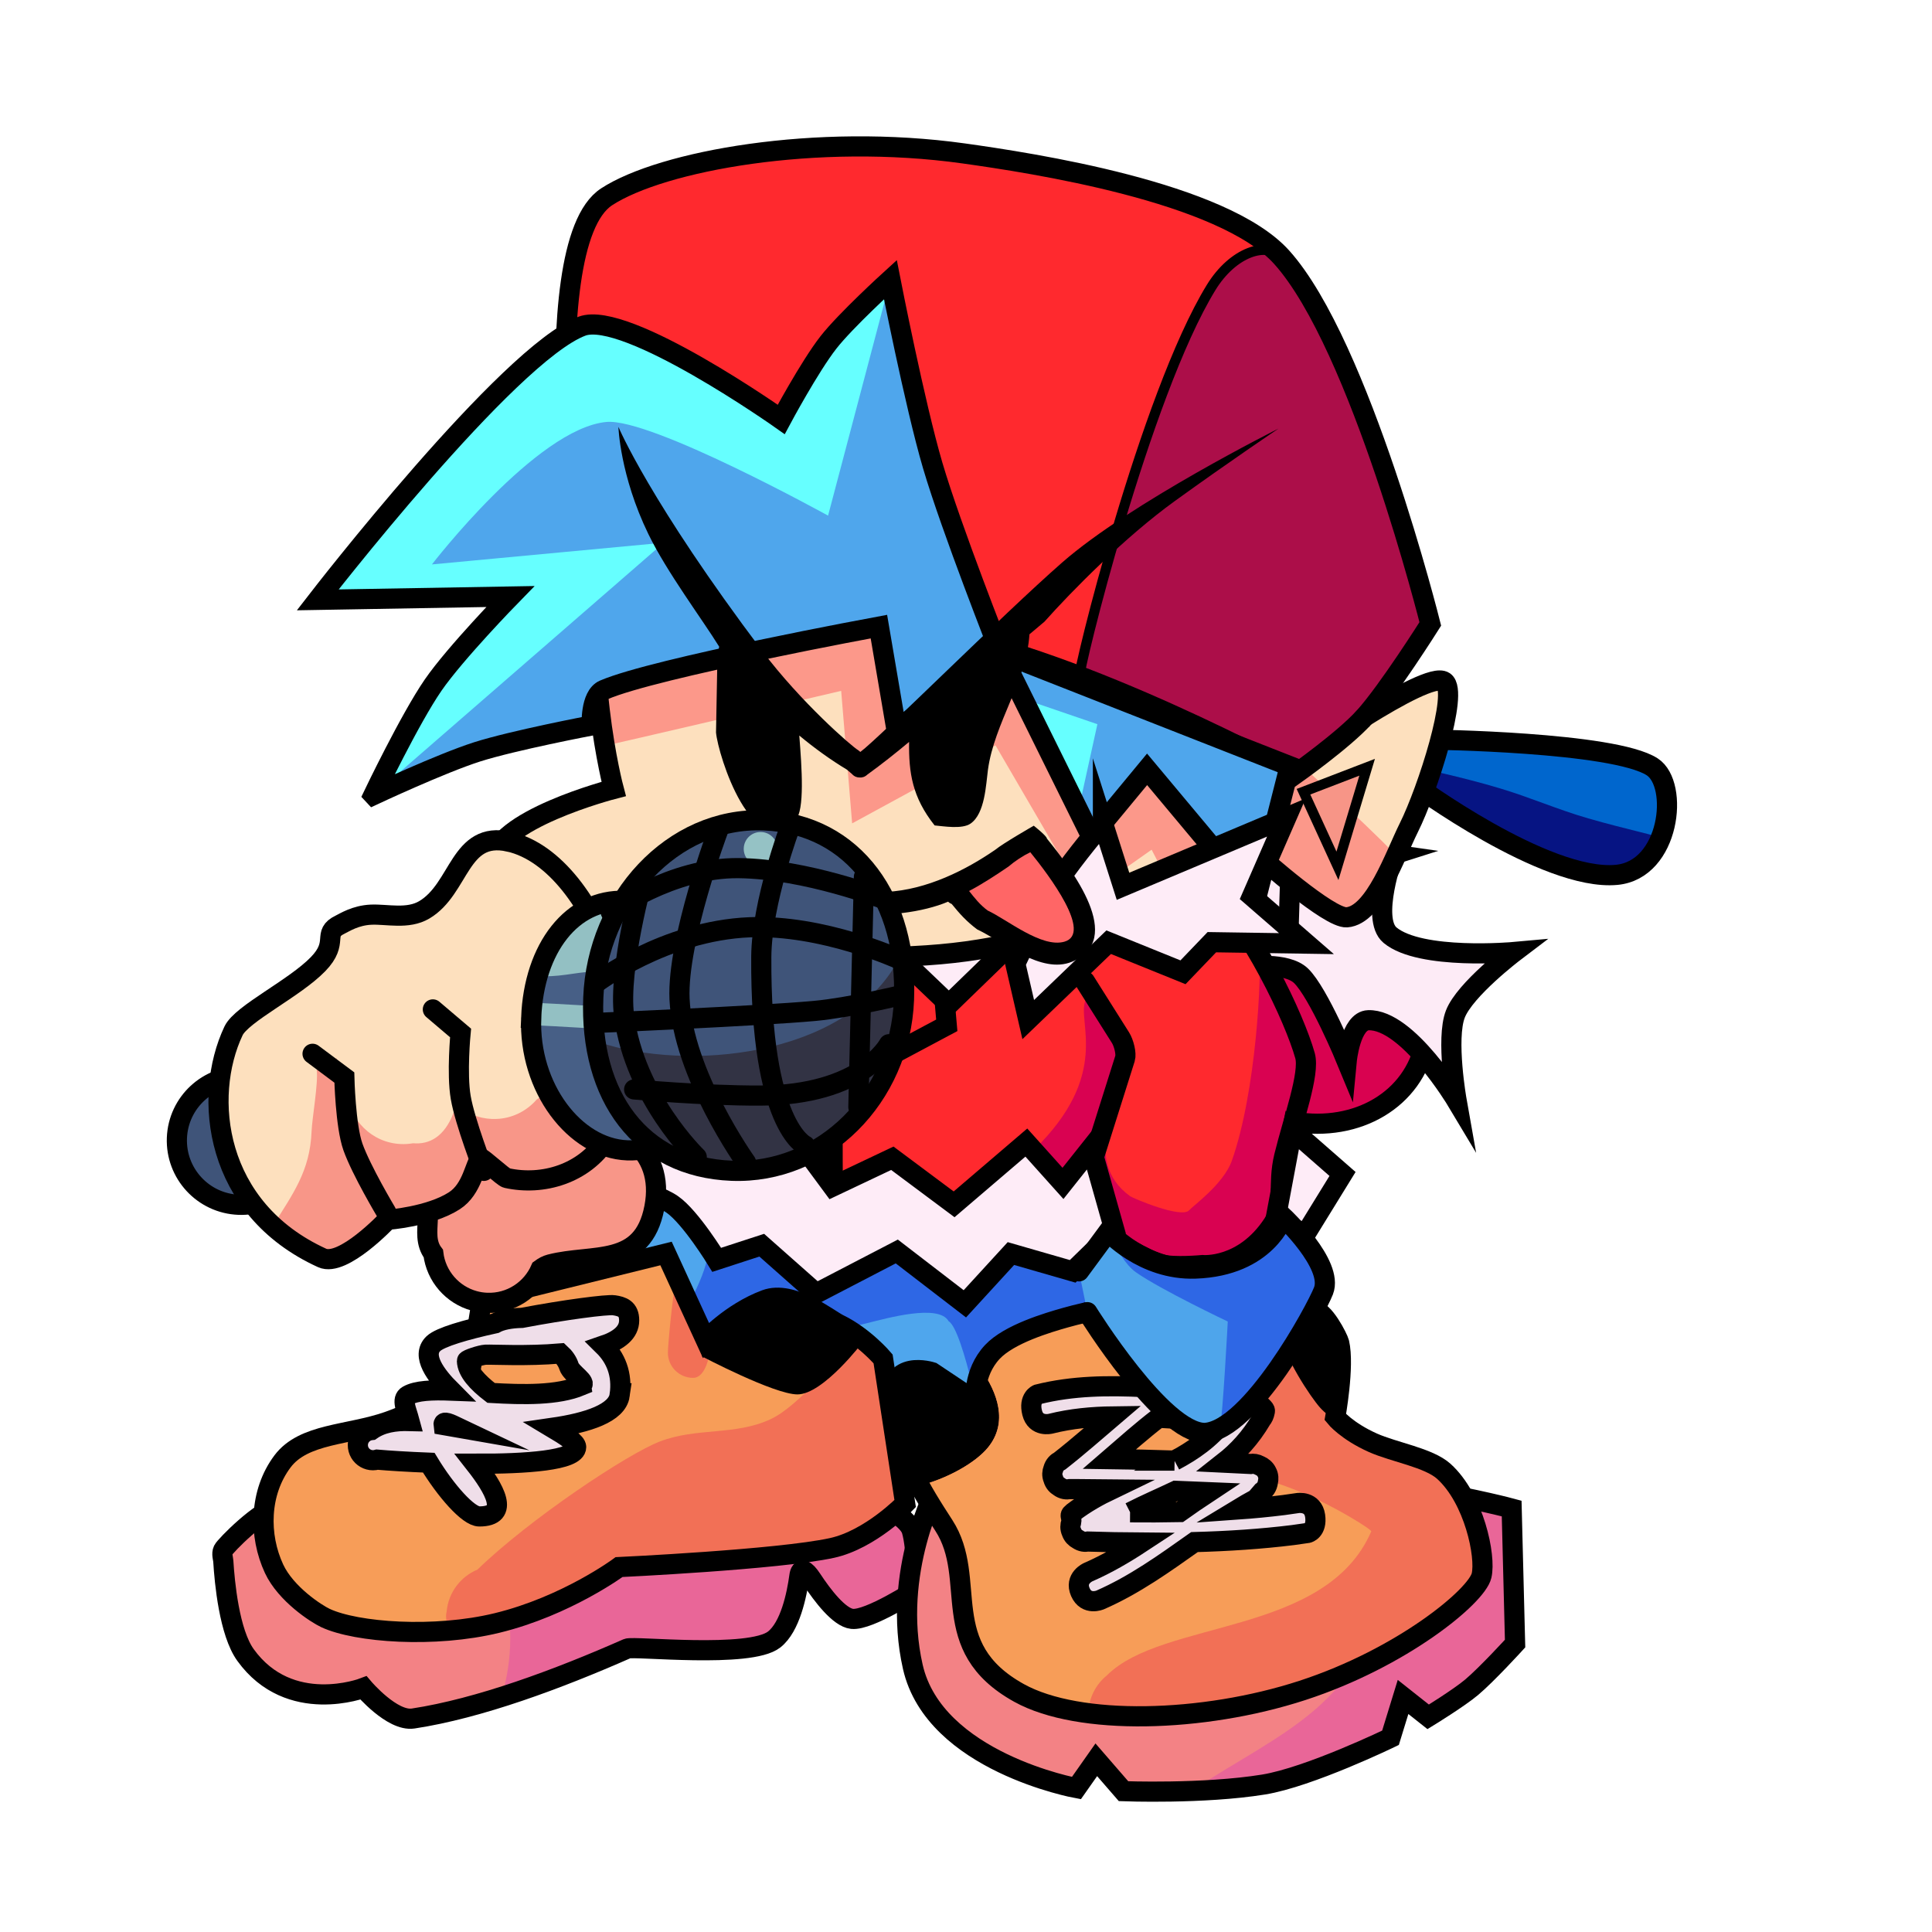 <svg version="1.1" xmlns="http://www.w3.org/2000/svg" xmlns:xlink="http://www.w3.org/1999/xlink" width="95.864" height="95.864" viewBox="0,0,95.864,95.864"><g transform="translate(-192.068,-132.068)"><g data-paper-data="{&quot;isPaintingLayer&quot;:true}" fill-rule="nonzero" stroke-linejoin="miter" stroke-miterlimit="10" stroke-dasharray="" stroke-dashoffset="0" style="mix-blend-mode: normal"><g><g stroke="#000000" stroke-width="1"><path d="M251.877,182.735c0,-1.534 0.041,-4.999 1.053,-5.998c0.994,-0.981 9.96,4.98 9.96,5.998c0,3.041 -2.413,5.091 -5.455,5.091c-3.041,0 -5.558,-2.05 -5.558,-5.091z" fill="#d90250" stroke-linecap="butt"/><path d="M261.214,174.475c0,0 -1.146,3.183 -0.175,3.994c1.509,1.26 6.163,0.837 6.163,0.837c0,0 -2.447,1.857 -2.921,3.08c-0.479,1.235 0.064,4.296 0.064,4.296c0,0 -2.428,-4.057 -4.381,-3.991c-0.884,0.03 -1.073,2.017 -1.073,2.017c0,0 -1.396,-3.388 -2.271,-4.226c-0.725,-0.694 -2.612,-0.45 -2.612,-0.45c0,0 -0.292,-1.283 -0.742,-3.118c-0.253,-1.032 -1.61,-2.907 -1.61,-2.907c0,0 3.584,1.214 5.247,1.296c1.508,0.074 4.312,-0.828 4.312,-0.828z" fill="#fdebf6" stroke-linecap="round"/></g><g stroke="#000000" stroke-linecap="round"><path d="M215.58,198.891c0,0 1.533,-6.939 1.843,-8.132c0.088,-0.337 0.811,-0.599 1.619,-0.538c0.738,0.056 2.397,0.228 4.537,0.387c9.711,0.723 30.598,2.205 30.598,2.205l0.86,15.169z" fill="#4fa6ed" stroke-width="0"/><path d="M254.177,192.813l0.86,15.169l-13.874,-3.177c-0.265,-1.398 -1.292,-6.75 -2.029,-7.185c-0.495,-0.867 -3.054,-0.143 -4.06,0.106c-2.231,0.55 -6.692,1.452 -8.141,3.819l-3.885,-0.908c1.162,-0.893 2.141,-2.026 2.772,-3.113c0.582,-1.003 1.881,-3.314 1.241,-4.274l-2.918,-2.599c9.922,0.737 30.033,2.163 30.033,2.163z" fill="#2e67e5" stroke-width="0"/><path d="M215.58,198.891c0,0 1.533,-6.939 1.843,-8.132c0.088,-0.337 0.811,-0.599 1.619,-0.538c0.738,0.056 2.397,0.228 4.537,0.387c9.711,0.723 30.598,2.205 30.598,2.205l0.86,15.169z" fill="none" stroke-width="1"/></g><path d="M226.942,185.385l6.545,-4.831l-1.261,-5.818c0,0 6.765,-2.597 8.814,-3.273c0.989,-0.327 2.823,-0.571 2.823,-0.571c0,0 4.653,1.377 7.924,4.749c2.433,2.508 4.511,6.944 5.035,8.807c0.251,0.893 -0.589,3.181 -1.033,4.993c-0.351,1.436 0.072,2.4 -0.562,3.362c-1.469,2.23 -3.491,2.037 -3.491,2.037c0,0 -1.431,0.134 -2.045,-0.037c-0.798,-0.222 -2.337,-1.18 -2.337,-1.18c0,0 -13.916,-1.268 -16.848,-2.398c-3.359,-1.295 -3.564,-5.839 -3.564,-5.839z" fill="#ff292e" stroke="#000000" stroke-width="0" stroke-linecap="round"/><path d="M256.822,184.447c0.251,0.893 -0.589,3.181 -1.033,4.993c-0.351,1.436 0.072,2.4 -0.562,3.362c-1.469,2.23 -3.491,2.037 -3.491,2.037c0,0 -1.431,0.134 -2.045,-0.037c-0.798,-0.222 -2.337,-1.18 -2.337,-1.18c0,0 -3.763,-0.35 -7.762,-0.846c1.698,-0.989 3.005,-2.906 3.771,-3.648c3.866,-3.748 2.129,-6.38 2.561,-7.414c0.053,-0.126 0.035,-0.279 0.169,-0.355c0.215,-0.122 1.926,2.503 1.874,2.855c-0.323,2.201 -2.318,5.411 0.178,7.21c0.12,0.087 2.551,1.131 2.93,0.693c0.18,-0.209 1.705,-1.3 2.114,-2.452c1.201,-3.38 1.509,-9.262 1.348,-10.557c1.148,2.055 1.961,4.189 2.284,5.34z" fill="#d90251" stroke="#000000" stroke-width="0" stroke-linecap="butt"/><g><path d="M237.574,210.931c0,0 -2.383,1.552 -3.226,1.464c-0.638,-0.067 -1.47,-1.159 -2.004,-1.97c-0.322,-0.489 -0.553,-0.586 -0.611,-0.159c-0.127,0.936 -0.455,2.528 -1.252,3.153c-1.209,0.949 -6.97,0.311 -7.286,0.45c-3.445,1.52 -7.362,2.974 -10.626,3.47c-1.043,0.159 -2.465,-1.519 -2.465,-1.519c0,0 -3.664,1.404 -5.854,-1.633c-0.807,-1.118 -1.039,-3.612 -1.102,-4.655c-0.008,-0.132 -0.094,-0.367 -0.008,-0.548c0.105,-0.22 1.908,-2.038 2.677,-2.108c4.449,-0.404 29.662,-0.292 29.662,-0.292c0,0 1.62,0.712 1.83,1.427c0.257,0.876 0.265,2.92 0.265,2.92z" fill="#f38285" stroke="#000000" stroke-width="0" stroke-linecap="round"/><path d="M234.347,212.395c-0.638,-0.067 -1.47,-1.159 -2.004,-1.97c-0.322,-0.489 -0.553,-0.586 -0.611,-0.159c-0.127,0.936 -0.455,2.528 -1.252,3.153c-1.209,0.949 -6.97,0.311 -7.286,0.45c-1.996,0.881 -4.15,1.739 -6.244,2.402c0.284,-0.928 0.437,-1.913 0.437,-2.934c0,-2.58 -1.251,-4.932 -2.856,-6.706c8.908,-0.1 20.947,-0.047 20.947,-0.047c0,0 1.62,0.712 1.83,1.427c0.257,0.876 0.265,2.92 0.265,2.92c0,0 -2.383,1.552 -3.226,1.464z" fill="#e96698" stroke="#000000" stroke-width="0" stroke-linecap="round"/><path d="M237.574,210.931c0,0 -2.383,1.552 -3.226,1.464c-0.638,-0.067 -1.47,-1.159 -2.004,-1.97c-0.322,-0.489 -0.553,-0.586 -0.611,-0.159c-0.127,0.936 -0.455,2.528 -1.252,3.153c-1.209,0.949 -6.97,0.311 -7.286,0.45c-3.445,1.52 -7.362,2.974 -10.626,3.47c-1.043,0.159 -2.465,-1.519 -2.465,-1.519c0,0 -3.664,1.404 -5.854,-1.633c-0.807,-1.118 -1.039,-3.612 -1.102,-4.655c-0.008,-0.132 -0.094,-0.367 -0.008,-0.548c0.105,-0.22 1.908,-2.038 2.677,-2.108c4.449,-0.404 29.662,-0.292 29.662,-0.292c0,0 1.62,0.712 1.83,1.427c0.257,0.876 0.265,2.92 0.265,2.92z" fill="none" stroke="#000000" stroke-width="1" stroke-linecap="round"/><path d="M215.373,200.316l0.615,-3.795l9.128,-2.256l1.973,4.298c0,0 1.242,-1.36 2.965,-2.002c1.328,-0.495 3.15,0.979 3.625,1.209c1.272,0.618 2.207,1.725 2.207,1.725l1.095,7.179c0,0 -1.722,1.786 -3.635,2.203c-2.66,0.579 -10.56,0.948 -10.56,0.948c0,0 -2.613,1.934 -6.05,2.773c-3.108,0.758 -6.982,0.472 -8.518,-0.245c-0.454,-0.212 -1.964,-1.187 -2.551,-2.445c-0.768,-1.648 -0.74,-3.782 0.419,-5.327c1.051,-1.402 3.263,-1.289 5.234,-1.976c2.31,-0.806 4.053,-2.289 4.053,-2.289z" fill="#f27056" stroke="#000000" stroke-width="0" stroke-linecap="round"/><path d="M215.373,200.316l0.615,-3.795l9.128,-2.256l0.525,1.144c-0.212,0.947 -0.434,3.459 -0.434,3.777c0,0.69 0.56,1.25 1.25,1.25c0.653,0 0.819,-1.215 0.821,-1.25c0.022,-0.31 0.583,-0.839 0.744,-1.46c0.518,-0.403 1.222,-0.863 2.032,-1.165c1.328,-0.495 3.15,0.979 3.625,1.209c0.467,0.227 0.889,0.52 1.235,0.8c-1.552,0.976 -3.146,3.236 -4.621,3.922c-1.749,0.813 -3.657,0.4 -5.481,1.1c-1.611,0.618 -6.448,3.833 -9.053,6.357c-0.837,0.349 -1.444,1.14 -1.529,2.082c-0.019,0.079 -0.029,0.155 -0.03,0.227c-0.001,0.109 0.013,0.211 0.038,0.309c0.017,0.142 0.047,0.28 0.087,0.413c-2.478,0.208 -4.954,-0.087 -6.108,-0.626c-0.454,-0.212 -1.964,-1.187 -2.551,-2.445c-0.768,-1.648 -0.74,-3.782 0.419,-5.327c1.051,-1.402 3.263,-1.289 5.234,-1.976c2.31,-0.806 4.053,-2.289 4.053,-2.289z" fill="#f79d58" stroke="#000000" stroke-width="0" stroke-linecap="round"/><path d="M226.886,199.364c0,0 2.754,-2.964 4.036,-2.964c1.282,0 3.964,2.25 3.964,2.25c0,0 -1.968,2.607 -3.25,2.607c-1.155,0 -4.75,-1.893 -4.75,-1.893z" fill="#000000" stroke="none" stroke-width="0.5" stroke-linecap="butt"/><path d="M215.373,200.316l0.615,-3.795l9.128,-2.256l1.973,4.298c0,0 1.242,-1.36 2.965,-2.002c1.328,-0.495 3.15,0.979 3.625,1.209c1.272,0.618 2.207,1.725 2.207,1.725l1.095,7.179c0,0 -1.722,1.786 -3.635,2.203c-2.66,0.579 -10.56,0.948 -10.56,0.948c0,0 -2.613,1.934 -6.05,2.773c-3.108,0.758 -6.982,0.472 -8.518,-0.245c-0.454,-0.212 -1.964,-1.187 -2.551,-2.445c-0.768,-1.648 -0.74,-3.782 0.419,-5.327c1.051,-1.402 3.263,-1.289 5.234,-1.976c2.31,-0.806 4.053,-2.289 4.053,-2.289z" fill="none" stroke="#000000" stroke-width="1" stroke-linecap="round"/><path d="M222.815,201.302c-0.126,0.878 -1.568,1.357 -3.34,1.613c0.685,0.408 1.182,0.74 1.182,0.954c0,0.665 -2.478,0.838 -5.022,0.828c0.97,1.235 1.769,2.615 0.216,2.615c-0.546,0 -1.669,-1.28 -2.509,-2.667c-1.065,-0.042 -1.992,-0.102 -2.56,-0.151c-0.066,0.019 -0.136,0.029 -0.208,0.029c-0.136,0 -0.263,-0.036 -0.373,-0.099c-0.226,-0.129 -0.377,-0.372 -0.377,-0.651c0,-0.386 0.292,-0.704 0.667,-0.745c0.523,-0.366 1.179,-0.471 1.895,-0.451c-0.163,-0.605 -0.411,-1.08 -0.081,-1.269c0.425,-0.243 1.2,-0.276 2.138,-0.24c-0.746,-0.748 -1.494,-1.737 -0.869,-2.332c0.337,-0.321 1.592,-0.684 3.062,-1.006c0.291,-0.164 0.768,-0.259 1.332,-0.271c2.102,-0.399 4.223,-0.677 4.568,-0.625c0.395,0.06 0.75,0.167 0.75,0.75c0,0.601 -0.52,0.995 -1.28,1.252c0.608,0.598 0.96,1.408 0.808,2.466zM220.898,200.822c0.346,-0.144 -0.483,-0.596 -0.596,-0.953c-0.078,-0.247 -0.233,-0.463 -0.43,-0.643c-1.662,0.143 -3.375,0.045 -3.71,0.061c-0.237,0.011 -0.927,0.239 -0.925,0.305c0.013,0.524 0.514,1.069 1.198,1.592c1.596,0.093 3.287,0.129 4.463,-0.361zM214.806,202.906c-0.404,-0.192 -0.761,-0.371 -0.728,-0.128c0.243,0.042 0.487,0.086 0.728,0.128z" fill="#efdee9" stroke="none" stroke-width="0.5" stroke-linecap="butt"/><path d="M222.815,201.302c-0.126,0.878 -1.568,1.357 -3.34,1.613c0.685,0.408 1.182,0.74 1.182,0.954c0,0.665 -2.478,0.838 -5.022,0.828c0.97,1.235 1.769,2.615 0.216,2.615c-0.546,0 -1.669,-1.28 -2.509,-2.667c-1.065,-0.042 -1.992,-0.102 -2.56,-0.151c-0.066,0.019 -0.136,0.029 -0.208,0.029c-0.136,0 -0.263,-0.036 -0.373,-0.099c-0.226,-0.129 -0.377,-0.372 -0.377,-0.651c0,-0.386 0.292,-0.704 0.667,-0.745c0.523,-0.366 1.179,-0.471 1.895,-0.451c-0.163,-0.605 -0.411,-1.08 -0.081,-1.269c0.425,-0.243 1.2,-0.276 2.138,-0.24c-0.746,-0.748 -1.494,-1.737 -0.869,-2.332c0.337,-0.321 1.592,-0.684 3.062,-1.006c0.291,-0.164 0.768,-0.259 1.332,-0.271c2.102,-0.399 4.223,-0.677 4.568,-0.625c0.395,0.06 0.75,0.167 0.75,0.75c0,0.601 -0.52,0.995 -1.28,1.252c0.608,0.598 0.96,1.408 0.808,2.466zM220.898,200.822c0.346,-0.144 -0.483,-0.596 -0.596,-0.953c-0.078,-0.247 -0.233,-0.463 -0.43,-0.643c-1.662,0.143 -3.375,0.045 -3.71,0.061c-0.237,0.011 -0.927,0.239 -0.925,0.305c0.013,0.524 0.514,1.069 1.198,1.592c1.596,0.093 3.287,0.129 4.463,-0.361zM214.806,202.906c-0.404,-0.192 -0.761,-0.371 -0.728,-0.128c0.243,0.042 0.487,0.086 0.728,0.128z" fill="none" stroke="#000000" stroke-width="1" stroke-linecap="butt"/></g><g><g stroke="#000000"><path d="M238.555,205.88c0,0 1.557,-1.686 11.895,-1.211c10.089,0.464 16.625,2.25 16.625,2.25l0.17,6.701c0,0 -1.379,1.513 -2.152,2.165c-0.637,0.538 -2.16,1.471 -2.16,1.471l-1.247,-0.987l-0.623,2.026c0,0 -4.029,1.952 -6.3,2.32c-2.987,0.483 -6.947,0.33 -6.947,0.33l-1.351,-1.558l-0.987,1.403c0,0 -7.046,-1.289 -8.118,-6.02c-1.066,-4.706 1.194,-8.889 1.194,-8.889z" fill="#f38285" stroke-width="0" stroke-linecap="round"/><path d="M267.075,206.919l0.17,6.701c0,0 -1.379,1.513 -2.152,2.165c-0.637,0.538 -2.16,1.471 -2.16,1.471l-1.247,-0.987l-0.623,2.026c0,0 -4.029,1.952 -6.3,2.32c-1.145,0.185 -2.433,0.277 -3.586,0.319c4.476,-2.957 8.808,-4.333 9.461,-10.576c0.142,-1.361 0.052,-3.342 -0.569,-4.785c4.424,0.639 7.006,1.345 7.006,1.345z" fill="#e96698" stroke-width="0" stroke-linecap="butt"/><path d="M238.555,205.88c0,0 1.557,-1.686 11.895,-1.211c10.089,0.464 16.625,2.25 16.625,2.25l0.17,6.701c0,0 -1.379,1.513 -2.152,2.165c-0.637,0.538 -2.16,1.471 -2.16,1.471l-1.247,-0.987l-0.623,2.026c0,0 -4.029,1.952 -6.3,2.32c-2.987,0.483 -6.947,0.33 -6.947,0.33l-1.351,-1.558l-0.987,1.403c0,0 -7.046,-1.289 -8.118,-6.02c-1.066,-4.706 1.194,-8.889 1.194,-8.889z" fill="none" stroke-width="1" stroke-linecap="round"/></g><path d="M240.478,201.598c0,0 -0.161,-1.391 0.832,-2.45c0.838,-0.893 2.762,-1.455 3.622,-1.699c2.389,-0.677 5.547,-0.993 7.612,-0.931c1.043,0.031 1.796,1.005 2.22,1.749c0.265,0.464 1.471,-1.054 2.462,-1.182c0.51,-0.066 1.241,1.396 1.29,1.606c0.272,1.16 -0.191,3.693 -0.191,3.693c0,0 0.558,0.69 1.867,1.274c1.039,0.464 2.77,0.74 3.516,1.415c1.507,1.361 2.099,4.214 1.874,5.172c-0.243,1.037 -3.962,4.093 -8.888,5.699c-4.943,1.611 -11.097,1.768 -14.058,0.128c-4.162,-2.304 -1.999,-5.631 -3.737,-8.316c-1.081,-1.669 -2.363,-3.68 -2.552,-6.103c-0.171,-2.193 1.966,-1.499 1.966,-1.499l2.164,1.443z" fill="#000000" stroke="#000000" stroke-width="0" stroke-linecap="round"/><path d="M241.31,199.149c0.838,-0.893 2.762,-1.455 3.622,-1.699c2.389,-0.677 5.547,-0.993 7.612,-0.931c1.043,0.031 1.796,1.005 2.22,1.749c0.125,0.219 0.328,0.063 0.75,-0.246c0.241,1.385 1.609,3.389 2.042,3.877c0.277,0.313 0.596,0.53 0.943,0.667c0.254,0.244 0.798,0.693 1.694,1.093c1.039,0.464 2.77,0.74 3.516,1.415c1.507,1.361 2.099,4.214 1.874,5.172c-0.243,1.037 -3.962,4.093 -8.888,5.699c-4.943,1.611 -11.097,1.768 -14.058,0.128c-4.162,-2.304 -1.999,-5.631 -3.737,-8.316c-0.39,-0.603 -1.01,-1.25 -1.3,-1.946c1.449,-0.355 2.866,-1.156 3.487,-1.915c1.024,-1.25 0.469,-2.735 -0.34,-3.886c0.125,-0.29 0.305,-0.587 0.563,-0.862z" fill="#f27056" stroke="#000000" stroke-width="0" stroke-linecap="round"/><path d="M241.31,199.149c0.838,-0.893 2.762,-1.455 3.622,-1.699c1.934,-0.548 4.373,-0.859 6.327,-0.925c-0.817,1.805 -0.033,5.203 0.814,7.307c0.424,1.053 2.576,1.463 4.506,2.261c1.735,0.718 3.566,1.876 3.529,1.961c-2.244,5.197 -10.338,4.355 -13.118,7.146c-0.548,0.446 -0.903,1.119 -0.922,1.876c-1.354,-0.177 -2.538,-0.508 -3.431,-1.003c-4.162,-2.304 -1.999,-5.631 -3.737,-8.316c-0.39,-0.603 -1.01,-1.25 -1.3,-1.946c1.449,-0.355 2.866,-1.156 3.487,-1.915c1.024,-1.25 0.469,-2.735 -0.34,-3.886c0.125,-0.29 0.305,-0.587 0.563,-0.862z" fill="#f79d58" stroke="#000000" stroke-width="0" stroke-linecap="butt"/><path d="M240.478,201.598c0,0 -0.161,-1.391 0.832,-2.45c0.838,-0.893 2.762,-1.455 3.622,-1.699c2.389,-0.677 5.547,-0.993 7.612,-0.931c1.043,0.031 1.796,1.005 2.22,1.749c0.265,0.464 1.471,-1.054 2.462,-1.182c0.51,-0.066 1.241,1.396 1.29,1.606c0.272,1.16 -0.191,3.693 -0.191,3.693c0,0 0.558,0.69 1.867,1.274c1.039,0.464 2.77,0.74 3.516,1.415c1.507,1.361 2.099,4.214 1.874,5.172c-0.243,1.037 -3.962,4.093 -8.888,5.699c-4.943,1.611 -11.097,1.768 -14.058,0.128c-4.162,-2.304 -1.999,-5.631 -3.737,-8.316c-1.081,-1.669 -2.363,-3.68 -2.552,-6.103c-0.171,-2.193 1.966,-1.499 1.966,-1.499l2.164,1.443z" fill="none" stroke="#000000" stroke-width="1" stroke-linecap="round"/><g stroke-linecap="butt"><path d="M251.991,199.883c0.335,0.671 -0.335,1.006 -0.335,1.006l-0.288,0.143c0.56,0.028 1.121,0.048 1.684,0.05l0.745,0.137c0.112,0.001 0.239,0.032 0.378,0.109c0.012,0.007 0.024,0.013 0.035,0.02c0.11,0.062 0.228,0.16 0.297,0.309c0.071,0.148 0.346,0.302 0.324,0.426c-0.002,0.013 -0.004,0.026 -0.007,0.04c-0.031,0.164 -0.091,0.284 -0.166,0.373c-0.54,0.916 -1.177,1.597 -1.876,2.145c0.447,0.021 0.894,0.044 1.342,0.068c0.132,-0.024 0.285,-0.007 0.456,0.086c0.128,0.057 0.267,0.157 0.347,0.329c0.09,0.167 0.086,0.337 0.055,0.475c-0.035,0.242 -0.151,0.389 -0.283,0.479l-0.309,0.361c-0.315,0.169 -0.622,0.347 -0.925,0.531c0.778,-0.055 1.546,-0.128 2.295,-0.222l0.714,-0.102c0,0 0.742,-0.106 0.849,0.636c0.106,0.742 -0.362,0.849 -0.362,0.849l-0.74,0.106c-1.57,0.195 -3.224,0.302 -4.884,0.348c-1.495,1.058 -2.975,2.123 -4.675,2.868c0,0 -0.687,0.301 -0.988,-0.387c-0.301,-0.687 0.387,-0.988 0.387,-0.988c0.932,-0.407 1.8,-0.915 2.641,-1.468c-0.898,-0.006 -1.786,-0.025 -2.651,-0.052c-0.147,0.028 -0.319,0.013 -0.497,-0.108c-0.127,-0.068 -0.254,-0.18 -0.317,-0.366c-0.081,-0.179 -0.065,-0.347 -0.018,-0.484c0.049,-0.217 -0.103,-0.348 0.029,-0.427l0.071,-0.068c0.601,-0.459 1.248,-0.819 1.912,-1.138c-0.587,-0.007 -1.176,-0.011 -1.766,-0.011h-0.318c-0.154,0.029 -0.34,0.015 -0.519,-0.119c-0.124,-0.073 -0.242,-0.192 -0.297,-0.385c-0.075,-0.185 -0.055,-0.351 -0.002,-0.486c0.059,-0.216 0.197,-0.341 0.336,-0.412c0.928,-0.726 1.771,-1.477 2.627,-2.206c-1.036,0.013 -2.069,0.107 -3.1,0.365c0,0 -0.728,0.182 -0.91,-0.546c-0.182,-0.728 0.272,-0.91 0.272,-0.91c1.756,-0.439 3.51,-0.446 5.275,-0.365c0.535,-0.394 1.096,-0.769 1.703,-1.117l0.452,-0.227c0,0 0.671,-0.335 1.006,0.335zM250.342,204.541c0.921,-0.487 1.776,-1.083 2.47,-1.967c-1.09,-0.013 -2.174,-0.097 -3.253,-0.159c-0.848,0.652 -1.63,1.349 -2.442,2.051c1.078,0.013 2.152,0.039 3.225,0.075zM248.143,207.107c0.814,0.008 1.638,0.006 2.462,-0.012c0.474,-0.336 0.952,-0.67 1.439,-0.991c-0.545,-0.024 -1.09,-0.045 -1.635,-0.064c-0.746,0.354 -1.512,0.682 -2.265,1.067z" fill="#efdee9" stroke="none" stroke-width="0.5"/><path d="M251.991,199.883c0.335,0.671 -0.335,1.006 -0.335,1.006l-0.288,0.143c0.56,0.028 1.121,0.048 1.684,0.05l0.745,0.137c0.112,0.001 0.239,0.032 0.378,0.109c0.012,0.007 0.024,0.013 0.035,0.02c0.11,0.062 0.228,0.16 0.297,0.309c0.071,0.148 0.346,0.302 0.324,0.426c-0.002,0.013 -0.004,0.026 -0.007,0.04c-0.031,0.164 -0.091,0.284 -0.166,0.373c-0.54,0.916 -1.177,1.597 -1.876,2.145c0.447,0.021 0.894,0.044 1.342,0.068c0.132,-0.024 0.285,-0.007 0.456,0.086c0.128,0.057 0.267,0.157 0.347,0.329c0.09,0.167 0.086,0.337 0.055,0.475c-0.035,0.242 -0.151,0.389 -0.283,0.479l-0.309,0.361c-0.315,0.169 -0.622,0.347 -0.925,0.531c0.778,-0.055 1.546,-0.128 2.295,-0.222l0.714,-0.102c0,0 0.742,-0.106 0.849,0.636c0.106,0.742 -0.362,0.849 -0.362,0.849l-0.74,0.106c-1.57,0.195 -3.224,0.302 -4.884,0.348c-1.495,1.058 -2.975,2.123 -4.675,2.868c0,0 -0.687,0.301 -0.988,-0.387c-0.301,-0.687 0.387,-0.988 0.387,-0.988c0.932,-0.407 1.8,-0.915 2.641,-1.468c-0.898,-0.006 -1.786,-0.025 -2.651,-0.052c-0.147,0.028 -0.319,0.013 -0.497,-0.108c-0.127,-0.068 -0.254,-0.18 -0.317,-0.366c-0.081,-0.179 -0.065,-0.347 -0.018,-0.484c0.049,-0.217 -0.103,-0.348 0.029,-0.427l0.071,-0.068c0.601,-0.459 1.248,-0.819 1.912,-1.138c-0.587,-0.007 -1.176,-0.011 -1.766,-0.011h-0.318c-0.154,0.029 -0.34,0.015 -0.519,-0.119c-0.124,-0.073 -0.242,-0.192 -0.297,-0.385c-0.075,-0.185 -0.055,-0.351 -0.002,-0.486c0.059,-0.216 0.197,-0.341 0.336,-0.412c0.928,-0.726 1.771,-1.477 2.627,-2.206c-1.036,0.013 -2.069,0.107 -3.1,0.365c0,0 -0.728,0.182 -0.91,-0.546c-0.182,-0.728 0.272,-0.91 0.272,-0.91c1.756,-0.439 3.51,-0.446 5.275,-0.365c0.535,-0.394 1.096,-0.769 1.703,-1.117l0.452,-0.227c0,0 0.671,-0.335 1.006,0.335zM250.342,204.541c0.921,-0.487 1.776,-1.083 2.47,-1.967c-1.09,-0.013 -2.174,-0.097 -3.253,-0.159c-0.848,0.652 -1.63,1.349 -2.442,2.051c1.078,0.013 2.152,0.039 3.225,0.075zM248.143,207.107c0.814,0.008 1.638,0.006 2.462,-0.012c0.474,-0.336 0.952,-0.67 1.439,-0.991c-0.545,-0.024 -1.09,-0.045 -1.635,-0.064c-0.746,0.354 -1.512,0.682 -2.265,1.067z" fill="none" stroke="#000000" stroke-width="1"/></g></g><path d="M226.942,185.385l6.545,-4.831l-1.261,-5.818c0,0 6.765,-2.597 8.814,-3.273c0.989,-0.327 2.823,-0.571 2.823,-0.571c0,0 4.653,1.377 7.924,4.749c2.433,2.508 4.511,6.944 5.035,8.807c0.251,0.893 -0.589,3.181 -1.033,4.993c-0.351,1.436 0.072,2.4 -0.562,3.362c-1.469,2.23 -3.491,2.037 -3.491,2.037c0,0 -1.431,0.134 -2.045,-0.037c-0.798,-0.222 -2.337,-1.18 -2.337,-1.18c0,0 -13.916,-1.268 -16.848,-2.398c-3.359,-1.295 -3.564,-5.839 -3.564,-5.839z" fill="none" stroke="#000000" stroke-width="1" stroke-linecap="round"/><path d="M255.372,192.501l0.817,-4.364l2.494,2.182l-1.856,3.013z" fill="#feecf7" stroke="#000000" stroke-width="1" stroke-linecap="round"/><path d="M238.564,177.385l0.482,5.558c0,0 -3.712,1.976 -4.675,2.502c-0.431,0.235 -0.952,0.851 -0.969,1.182c-0.048,0.945 -0.003,5.459 -0.003,5.459" fill="none" stroke="#000000" stroke-width="1" stroke-linecap="round"/><path d="M245.903,180.761c0,0 1.391,2.205 1.76,2.79c0.169,0.268 0.302,0.801 0.227,1.039c-0.285,0.901 -2.039,6.457 -2.039,6.457" fill="none" stroke="#000000" stroke-width="1" stroke-linecap="round"/><path d="M230.89,187.566l2.494,3.377l2.961,-1.403l3.065,2.286l3.584,-3.065l1.818,2.026l1.403,-1.766l1.157,4.104l-2.078,2.026l-3.065,-0.883l-2.286,2.494l-3.377,-2.597l-4,2.078l-2.701,-2.39l-2.234,0.727c0,0 -1.29,-2.113 -2.204,-2.749c-1.015,-0.707 -3.889,-1.303 -3.889,-1.303c0,0 1.394,-1.416 1.448,-2.224c0.065,-0.965 -1.085,-3.179 -1.085,-3.179l3.377,0.312l1.61,-1.195l0.883,4z" fill="#feecf7" stroke="#000000" stroke-width="1" stroke-linecap="round"/><g stroke="#000000" stroke-width="1" stroke-linecap="round"><path d="M230.319,181.696l-0.638,-6.961l13.662,-1.766l3.065,-3.74l3.792,2.857l6.078,-2.597l-0.26,8.312l-3.065,-0.416l-2.895,2.442l-3.183,-1.818l-3.362,3.584l-1.365,-2.597l-2.999,2.909l-2.338,-2.234l-1.766,2.078l-2.234,-1.766z" fill="#feecf7"/><path d="M242.356,174.32l0.779,-0.935" fill="none"/></g><g stroke="#000000" stroke-linecap="round"><path d="M245.606,195.151l1.455,-1.974c0,0 1.716,1.924 4.313,1.837c3.56,-0.119 4.362,-2.565 4.362,-2.565c0,0 2.515,2.357 2.002,3.67c-0.386,0.989 -3.621,6.924 -5.885,7.049c-2.104,0.022 -5.831,-5.992 -5.831,-5.992z" fill="#4ea5eb" stroke-width="0"/><path d="M247.061,193.177c0,0 1.716,1.924 4.313,1.837c3.56,-0.119 4.362,-2.565 4.362,-2.565c0,0 2.515,2.357 2.002,3.67c-0.346,0.886 -2.925,5.743 -5.143,6.834c0.146,-0.602 0.394,-5.312 0.394,-5.312c0,0 -3.316,-1.573 -4.558,-2.444c-0.539,-0.378 -0.965,-1.198 -1.417,-1.956z" fill="#2e67e5" stroke-width="0"/><path d="M245.606,195.151l1.455,-1.974c0,0 1.716,1.924 4.313,1.837c3.56,-0.119 4.362,-2.565 4.362,-2.565c0,0 2.515,2.357 2.002,3.67c-0.386,0.989 -3.621,6.924 -5.885,7.049c-2.104,0.022 -5.831,-5.992 -5.831,-5.992" fill="none" stroke-width="1"/></g></g><path d="M192.068,227.932v-95.864h95.864v95.864z" fill="none" stroke="none" stroke-width="0" stroke-linecap="butt"/><g stroke="#000000"><g stroke-linecap="butt"><path d="M262.193,170.96l0.822,-2.194c0,0 9.12,0.107 11.036,1.353c1.345,0.875 0.883,5.112 -1.772,5.359c-3.536,0.329 -10.086,-4.519 -10.086,-4.519z" fill="#0066cd" stroke-width="0"/><path d="M262.193,170.96l0.292,-0.779c0,0 2.02,0.41 3.999,1.001c1.529,0.457 2.841,1.045 4.389,1.493c1.841,0.533 3.63,0.902 3.598,0.982c-0.377,0.942 -1.098,1.72 -2.191,1.822c-3.536,0.329 -10.086,-4.519 -10.086,-4.519z" fill="#061483" stroke-width="0"/><path d="M262.193,170.96l0.822,-2.194c0,0 9.12,0.107 11.036,1.353c1.345,0.875 0.883,5.112 -1.772,5.359c-3.536,0.329 -10.086,-4.519 -10.086,-4.519z" fill="none" stroke-width="1"/></g><g stroke-linecap="round"><path d="M222.518,171.213c0,0 -6.715,-25.246 16.018,-23.471c23.309,1.819 17.908,22.108 17.908,22.108c0,0 6.41,-4.566 7.285,-3.962c0.738,0.51 -0.832,5.398 -1.756,7.248c-0.683,1.367 -1.693,4.349 -3.082,4.448c-0.874,0.062 -4.285,-2.983 -4.285,-2.983c0,0 -7.693,3.725 -14.583,4.671c-6.804,0.934 -16.367,-0.685 -16.367,-0.685c0,0 -7.105,-1.243 -7.134,-3.715c-0.025,-2.106 5.996,-3.657 5.996,-3.657z" fill="#fde0be" stroke-width="0"/><path d="M250.366,176.402c-0.035,0.013 -1.155,-2.173 -1.155,-2.173l-3.355,2.358l-4.392,-7.536l-7.114,3.872l-0.544,-6.575c0,0 -11.724,2.749 -11.729,2.719c-1.022,-6.062 -2.184,-22.78 16.459,-21.325c23.309,1.819 17.908,22.108 17.908,22.108c0,0 4.953,4.548 4.881,4.705c-0.627,1.384 -1.432,2.957 -2.435,3.028c-0.874,0.062 -4.285,-2.983 -4.285,-2.983c0,0 -1.71,0.828 -4.24,1.803z" fill="#fc988a" stroke-width="0"/><path d="M256.745,171.352l3.159,-1.214l-1.473,4.891z" fill="#f79587" stroke-width="0.5"/><path d="M238.536,147.742c23.309,1.819 17.908,22.108 17.908,22.108c0,0 6.41,-4.566 7.285,-3.962c0.738,0.51 -0.832,5.398 -1.756,7.248c-0.683,1.367 -1.693,4.349 -3.082,4.448c-0.874,0.062 -4.285,-2.983 -4.285,-2.983c0,0 -7.693,3.725 -14.583,4.671c-6.804,0.934 -16.367,-0.685 -16.367,-0.685c0,0 -7.105,-1.243 -7.134,-3.715c-0.025,-2.106 5.996,-3.657 5.996,-3.657c0,0 -6.715,-25.246 16.018,-23.471z" fill="none" stroke-width="1"/></g><g stroke-linecap="round"><path d="M263.038,163.026c0,0 -2.079,3.299 -3.273,4.625c-1.031,1.145 -3.476,2.868 -3.476,2.868c0,0 -10.472,-5.717 -17.877,-7.04c-7.563,-1.351 -17.456,-1.135 -17.456,-1.135c0,0 -2.548,-18.057 1.214,-20.511c2.74,-1.787 10.402,-3.176 17.717,-2.152c3.334,0.467 12.856,1.903 15.779,5.153c3.917,4.356 7.373,18.192 7.373,18.192z" fill="#ff292e" stroke-width="0"/><path d="M263.038,163.026c0,0 -2.079,3.299 -3.273,4.625c-1.031,1.145 -3.476,2.868 -3.476,2.868c0,0 -5.072,-2.768 -10.651,-4.898c-0.146,-0.056 3.243,-13.931 6.523,-19.285c1.086,-1.773 2.778,-2.311 3.505,-1.502c3.917,4.356 7.373,18.192 7.373,18.192z" fill="#ac0e49" stroke-width="0.5"/><path d="M259.764,167.651c-1.031,1.145 -3.476,2.868 -3.476,2.868c0,0 -10.472,-5.717 -17.877,-7.04c-7.563,-1.351 -17.456,-1.135 -17.456,-1.135c0,0 -2.548,-18.057 1.214,-20.511c2.74,-1.787 10.402,-3.176 17.717,-2.152c3.334,0.467 12.856,1.903 15.779,5.153c3.917,4.356 7.373,18.192 7.373,18.192c0,0 -2.079,3.299 -3.273,4.625z" fill="none" stroke-width="1"/></g><g stroke-linecap="round"><path d="M221.428,168.061c0,0 -3.896,0.741 -5.687,1.312c-1.819,0.58 -5.144,2.142 -5.144,2.142c0,0 1.805,-3.773 2.965,-5.455c1.102,-1.597 3.829,-4.393 3.829,-4.393l-9.558,0.166c0,0 9.451,-12.221 13.117,-13.582c2.186,-0.812 9.883,4.629 9.883,4.629c0,0 1.401,-2.617 2.342,-3.821c0.857,-1.097 3.074,-3.115 3.074,-3.115c0,0 1.211,6.199 2.099,9.216c0.926,3.142 3.347,9.276 3.347,9.276l14.368,5.645l-1.679,6.618l-5.398,-6.458l-2.764,3.342l-4.526,-9.146l-5.144,3.849l-0.873,-5.127c0,0 -11.121,2.051 -13.643,3.139c-0.687,0.296 -0.606,1.765 -0.606,1.765z" fill="#4fa6ec" stroke-width="0"/><path d="M225.005,158.996l-14.408,12.519c0,0 1.805,-3.773 2.965,-5.455c1.102,-1.597 3.829,-4.393 3.829,-4.393l-9.558,0.166c0,0 9.451,-12.221 13.117,-13.582c2.186,-0.812 9.883,4.629 9.883,4.629c0,0 1.401,-2.617 2.342,-3.821c0.857,-1.097 3.074,-3.115 3.074,-3.115l-3.093,11.709c0,0 -8.789,-4.858 -11.002,-4.648c-3.473,0.329 -8.654,7.069 -8.654,7.069z" fill="#66ffff" stroke-width="0"/><path d="M246.519,168.002l-0.942,4.28l-2.743,-5.542z" fill="#66ffff" stroke-width="0"/><path d="M210.596,171.515c0,0 1.805,-3.773 2.965,-5.455c1.102,-1.597 3.829,-4.393 3.829,-4.393l-9.558,0.166c0,0 9.451,-12.221 13.117,-13.582c2.186,-0.812 9.883,4.629 9.883,4.629c0,0 1.401,-2.617 2.342,-3.821c0.857,-1.097 3.074,-3.115 3.074,-3.115c0,0 1.211,6.199 2.099,9.216c0.926,3.142 3.347,9.276 3.347,9.276l14.368,5.645l-1.679,6.618l-5.398,-6.458l-2.764,3.342l-4.526,-9.146l-5.144,3.849l-0.873,-5.127c0,0 -11.121,2.051 -13.643,3.139c-0.687,0.296 -0.606,1.765 -0.606,1.765c0,0 -3.896,0.741 -5.687,1.312c-1.791,0.571 -5.144,2.142 -5.144,2.142z" fill="none" stroke-width="1"/></g></g><path d="M246.795,172.916l0.996,3.129l8.106,-3.413l-1.707,3.911l2.702,2.347l-4.693,-0.071l-1.432,1.493l-3.687,-1.493l-3.992,3.84l-0.64,-2.773c0,0 1.382,-2.961 2.205,-4.202c0.697,-1.05 2.142,-2.766 2.142,-2.766z" fill="#feecf7" stroke="#000000" stroke-width="1" stroke-linecap="round"/><g stroke="none" stroke-width="0.5" stroke-linecap="butt"><path d="M234.659,169.298l0.099,0.08c0.937,-0.692 6.998,-6.757 10.008,-9.395c3.401,-2.98 10.739,-6.648 10.739,-6.648c0,0 -2.384,1.601 -5.141,3.592c-2.482,1.793 -5.127,4.477 -6.471,5.988c-0.251,0.207 -0.5,0.416 -0.745,0.627c-0.142,2.309 -1.745,4.417 -2.059,6.719c-0.1,0.733 -0.143,2.175 -0.864,2.673c-0.42,0.29 -1.341,0.13 -1.782,0.091c-1.113,-1.403 -1.286,-2.618 -1.267,-4.144c-0.664,0.556 -1.35,1.099 -2.071,1.622c-0.131,0.123 -0.267,0.153 -0.386,0.143c-0.12,0.002 -0.256,-0.038 -0.379,-0.174l-0.253,-0.218c-0.788,-0.474 -1.588,-1.049 -2.359,-1.689c0.124,1.579 0.278,3.722 -0.191,4.202c-2.122,2.176 -3.833,-3.189 -3.941,-4.353c0.022,-1.274 0.047,-2.548 0.071,-3.821l0.086,-0.438c-0.836,-1.353 -2.596,-3.698 -3.515,-5.59c-1.411,-2.906 -1.485,-5.317 -1.485,-5.317c0,0 1.55,3.707 7.155,11.142c1.886,2.502 4.396,4.698 4.75,4.907z" fill="#000000"/><path d="M239.293,176.925c-0.061,-0.025 -0.125,-0.062 -0.181,-0.117c-1.222,0.519 -3.198,0.808 -4.939,0.529c-2.033,-0.326 -3.241,-1.827 -3.241,-1.827c0,0 2.536,0.94 5.109,0.813c2.029,-0.1 3.982,-1.106 5.411,-2.091c0.377,-0.315 1.91,-1.193 1.91,-1.193c0,0 0.665,0.526 0.648,0.634c1.253,1.549 3.915,5.01 1.247,6.116c-1.522,0.631 -3.41,-0.996 -4.703,-1.605c-0.525,-0.392 -0.869,-0.776 -1.262,-1.26zM241.126,177.227c0.965,0.447 2.58,1.849 3.714,1.528c1.414,-0.4 -0.714,-3.182 -1.661,-4.345c-0.38,0.185 -0.73,0.435 -1.051,0.709c-0.638,0.436 -1.277,0.828 -1.92,1.167c0.281,0.352 0.536,0.659 0.918,0.941z" fill="#000000"/><path d="M240.153,176.279c0.643,-0.339 1.315,-0.775 1.953,-1.211c0.322,-0.274 0.704,-0.528 1.084,-0.713c0.947,1.163 3.104,4.041 1.689,4.44c-1.134,0.32 -2.84,-1.101 -3.804,-1.548c-0.383,-0.282 -0.641,-0.616 -0.922,-0.968z" data-paper-data="{&quot;noHover&quot;:false,&quot;origItem&quot;:[&quot;Path&quot;,{&quot;applyMatrix&quot;:true,&quot;segments&quot;:[[[820.01743,447.02635],[-0.69561,-0.49336],[1.74527,0.76936]],[[826.72931,449.64121],[-2.02274,0.61303],[2.52266,-0.76454]],[[823.60349,441.90486],[1.73842,2.05393],[-0.67499,0.34504]],[[821.74184,443.21199],[0.56777,-0.50199],[-1.12905,0.80311]],[[818.33875,445.36901],[1.14098,-0.629],[0.51531,0.62153]]],&quot;closed&quot;:true}]}" fill="#ff6666"/></g><g><path d="M200.846,188.533c0.068,-1.762 1.552,-3.135 3.315,-3.067c1.762,0.068 3.135,1.552 3.067,3.315c-0.068,1.762 -1.552,3.135 -3.315,3.067c-1.762,-0.068 -3.135,-1.552 -3.067,-3.315z" fill="#3f5479" stroke="#000000" stroke-width="1" stroke-linecap="butt"/><path d="M217.319,173.829c4.523,1.007 7.615,10.527 4.807,14.82c-1.081,1.652 -3.112,2.272 -4.918,1.872c-0.164,-0.036 -1.231,-1.028 -1.285,-0.978c-0.302,0.283 -0.397,1.517 -1.311,2.106c-1.235,0.796 -3.315,0.944 -3.315,0.944c0,0 -2.217,2.362 -3.248,1.892c-5.349,-2.439 -5.943,-7.989 -4.394,-11.265c0.405,-0.855 3.033,-2.109 4.198,-3.315c1.067,-1.103 0.166,-1.511 1.092,-1.958c0.21,-0.101 0.913,-0.456 1.644,-0.483c0.809,-0.029 1.679,0.253 2.533,-0.253c1.779,-1.055 1.73,-3.931 4.196,-3.382z" fill="#fde0be" stroke="#000000" stroke-width="0" stroke-linecap="butt"/><path d="M213.278,192.545c1.666,-6.326 12.398,-6.454 11.258,-0.561c-0.581,3.005 -3.03,2.267 -5.178,2.822c-0.164,0.043 -0.317,0.126 -0.465,0.235c-0.445,1.022 -1.483,1.718 -2.665,1.672c-0.217,-0.008 -0.427,-0.041 -0.628,-0.096c-1.083,-0.295 -1.895,-1.224 -2.031,-2.35c-0.392,-0.515 -0.296,-1.126 -0.274,-1.695z" fill="#f89688" stroke="#000000" stroke-width="1" stroke-linecap="butt"/><path d="M222.126,188.649c-1.081,1.652 -3.112,2.272 -4.918,1.872c-0.164,-0.036 -1.231,-1.028 -1.285,-0.978c-0.302,0.283 -0.397,1.517 -1.311,2.106c-1.235,0.796 -3.315,0.944 -3.315,0.944c0,0 -2.217,2.362 -3.248,1.892c-0.962,-0.439 -1.77,-0.978 -2.44,-1.587c0.974,-1.579 1.842,-2.703 1.919,-4.69c0.026,-0.66 0.34,-2.411 0.255,-3.044c0.537,-0.293 0.451,-0.241 0.983,-0.594c0.019,0.229 0.059,0.455 0.121,0.676c0.091,0.322 0.23,0.649 0.405,0.967c0.081,1.417 1.228,2.566 2.675,2.622c0.203,0.008 0.402,-0.006 0.595,-0.04c0.811,0.075 1.557,-0.329 2.002,-1.489c0.068,-0.134 0.125,-0.273 0.17,-0.418c0.466,0.415 1.073,0.676 1.744,0.702c0.128,0.005 0.255,0.001 0.38,-0.011c0.727,-0.07 1.377,-0.422 1.834,-0.948c1.363,-0.96 3.023,-2.511 4.368,-4.096c0.328,2.288 0.088,4.546 -0.935,6.111z" fill="#f89688" stroke="#000000" stroke-width="0" stroke-linecap="butt"/><path d="M207.577,184.356l1.577,1.177c0,0 0.055,2.401 0.426,3.445c0.416,1.17 1.648,3.23 1.648,3.23" fill="none" stroke="#000000" stroke-width="1" stroke-linecap="round"/><path d="M213.546,182.154l1.375,1.169c0,0 -0.196,2.011 0.008,3.203c0.209,1.224 1.147,3.639 1.147,3.639" fill="none" stroke="#000000" stroke-width="1" stroke-linecap="round"/><path d="M217.319,173.829c4.523,1.007 7.615,10.527 4.807,14.82c-1.081,1.652 -3.112,2.272 -4.918,1.872c-0.164,-0.036 -1.231,-1.028 -1.285,-0.978c-0.302,0.283 -0.397,1.517 -1.311,2.106c-1.235,0.796 -3.315,0.944 -3.315,0.944c0,0 -2.217,2.362 -3.248,1.892c-5.349,-2.439 -5.943,-7.989 -4.394,-11.265c0.405,-0.855 3.033,-2.109 4.198,-3.315c1.067,-1.103 0.166,-1.511 1.092,-1.958c0.219,-0.106 0.76,-0.46 1.535,-0.494c0.791,-0.035 1.821,0.246 2.642,-0.241c1.779,-1.055 1.73,-3.931 4.196,-3.382z" fill="none" stroke="#000000" stroke-width="1" stroke-linecap="butt"/><path d="M218.425,182.571c0.135,-3.468 2.037,-5.906 4.638,-5.805c2.601,0.101 4.601,2.995 4.466,6.463c-0.135,3.468 -1.737,6.019 -4.338,5.918c-2.601,-0.101 -4.901,-3.108 -4.766,-6.576z" fill="#93c0c3" stroke="none" stroke-width="0" stroke-linecap="butt"/><path d="M223.191,189.147c-2.511,-0.097 -4.74,-2.902 -4.771,-6.216c3.032,0.144 6.061,0.377 9.098,0.536c-0.197,3.346 -1.785,5.778 -4.327,5.68z" fill="#475f86" stroke="none" stroke-width="0" stroke-linecap="butt"/><path d="M218.75,180.477c0.838,0.128 2.013,-0.181 2.538,-0.179c1.165,0.005 3.723,0.311 5.792,-0.078c0.237,0.654 0.389,1.373 0.438,2.131c-3.016,-0.158 -6.023,-0.389 -9.034,-0.533c0.056,-0.472 0.146,-0.92 0.267,-1.341z" fill="#475f86" stroke="none" stroke-width="0" stroke-linecap="butt"/><path d="M218.425,182.571c0.135,-3.468 2.037,-5.906 4.638,-5.805c2.601,0.101 4.601,2.995 4.466,6.463c-0.135,3.468 -1.737,6.019 -4.338,5.918c-2.601,-0.101 -4.901,-3.108 -4.766,-6.576z" fill="none" stroke="#000000" stroke-width="1" stroke-linecap="butt"/><path d="M221.507,181.575c0.189,-4.867 3.926,-8.978 8.457,-8.802c4.531,0.176 7.148,4.026 6.959,8.893c-0.189,4.867 -4.016,8.67 -8.547,8.494c-4.531,-0.176 -7.058,-3.718 -6.869,-8.585z" fill="#3f5479" stroke="#000000" stroke-width="0" stroke-linecap="butt"/><path d="M236.923,181.666c-0.189,4.867 -4.016,8.67 -8.547,8.494c-3.846,-0.149 -6.249,-2.724 -6.771,-6.476c0.183,0.087 0.381,0.163 0.593,0.225c4.562,1.331 12.239,0.427 14.6,-4.509c0.112,0.722 0.155,1.481 0.124,2.267z" fill="#323344" stroke="#000000" stroke-width="0" stroke-linecap="butt"/><path d="M228.972,174.155c0.018,-0.462 0.407,-0.821 0.868,-0.803c0.462,0.018 0.821,0.407 0.803,0.868c-0.018,0.462 -0.407,0.821 -0.868,0.803c-0.462,-0.018 -0.821,-0.407 -0.803,-0.868z" fill="#95c2c5" stroke="none" stroke-width="0.5" stroke-linecap="butt"/><path d="M221.507,181.575c0.189,-4.867 3.926,-8.978 8.457,-8.802c4.531,0.176 7.148,4.026 6.959,8.893c-0.189,4.867 -4.016,8.67 -8.547,8.494c-4.531,-0.176 -7.058,-3.718 -6.869,-8.585z" fill="none" stroke="#000000" stroke-width="1" stroke-linecap="butt"/><path d="M236.175,183.881c0,0 -1.303,2.533 -6.402,2.548c-2.81,0.009 -6.239,-0.305 -6.239,-0.305" fill="none" stroke="#000000" stroke-width="1" stroke-linecap="round"/><path d="M236.771,181.449c0,0 -2.54,0.62 -4.286,0.78c-2.768,0.253 -10.721,0.59 -10.721,0.59" fill="none" stroke="#000000" stroke-width="1" stroke-linecap="round"/><path d="M221.618,180.861c0,0 3.402,-2.61 7.652,-2.783c3.618,-0.147 7.403,1.582 7.403,1.582" fill="none" stroke="#000000" stroke-width="1" stroke-linecap="round"/><path d="M222.369,177.319c0,0 3.007,-2.215 6.356,-2.175c3.365,0.04 7.172,1.529 7.172,1.529" fill="none" stroke="#000000" stroke-width="1" stroke-linecap="round"/><path d="M226.64,189.48c0,0 -3.065,-2.941 -3.605,-6.997c-0.312,-2.345 0.966,-6.943 0.966,-6.943" fill="none" stroke="#000000" stroke-width="1" stroke-linecap="round"/><path d="M229.084,189.743c0,0 -3.131,-4.38 -3.298,-8.108c-0.13,-2.909 1.93,-8.404 1.93,-8.404" fill="none" stroke="#000000" stroke-width="1" stroke-linecap="round"/><path d="M232.018,188.908c0,0 -2.227,-0.976 -2.176,-9.363c0.017,-2.699 1.453,-6.511 1.453,-6.511" fill="none" stroke="#000000" stroke-width="1" stroke-linecap="round"/><path d="M234.659,187.002l0.276,-11.427" fill="none" stroke="#000000" stroke-width="1" stroke-linecap="round"/></g></g></g></svg>